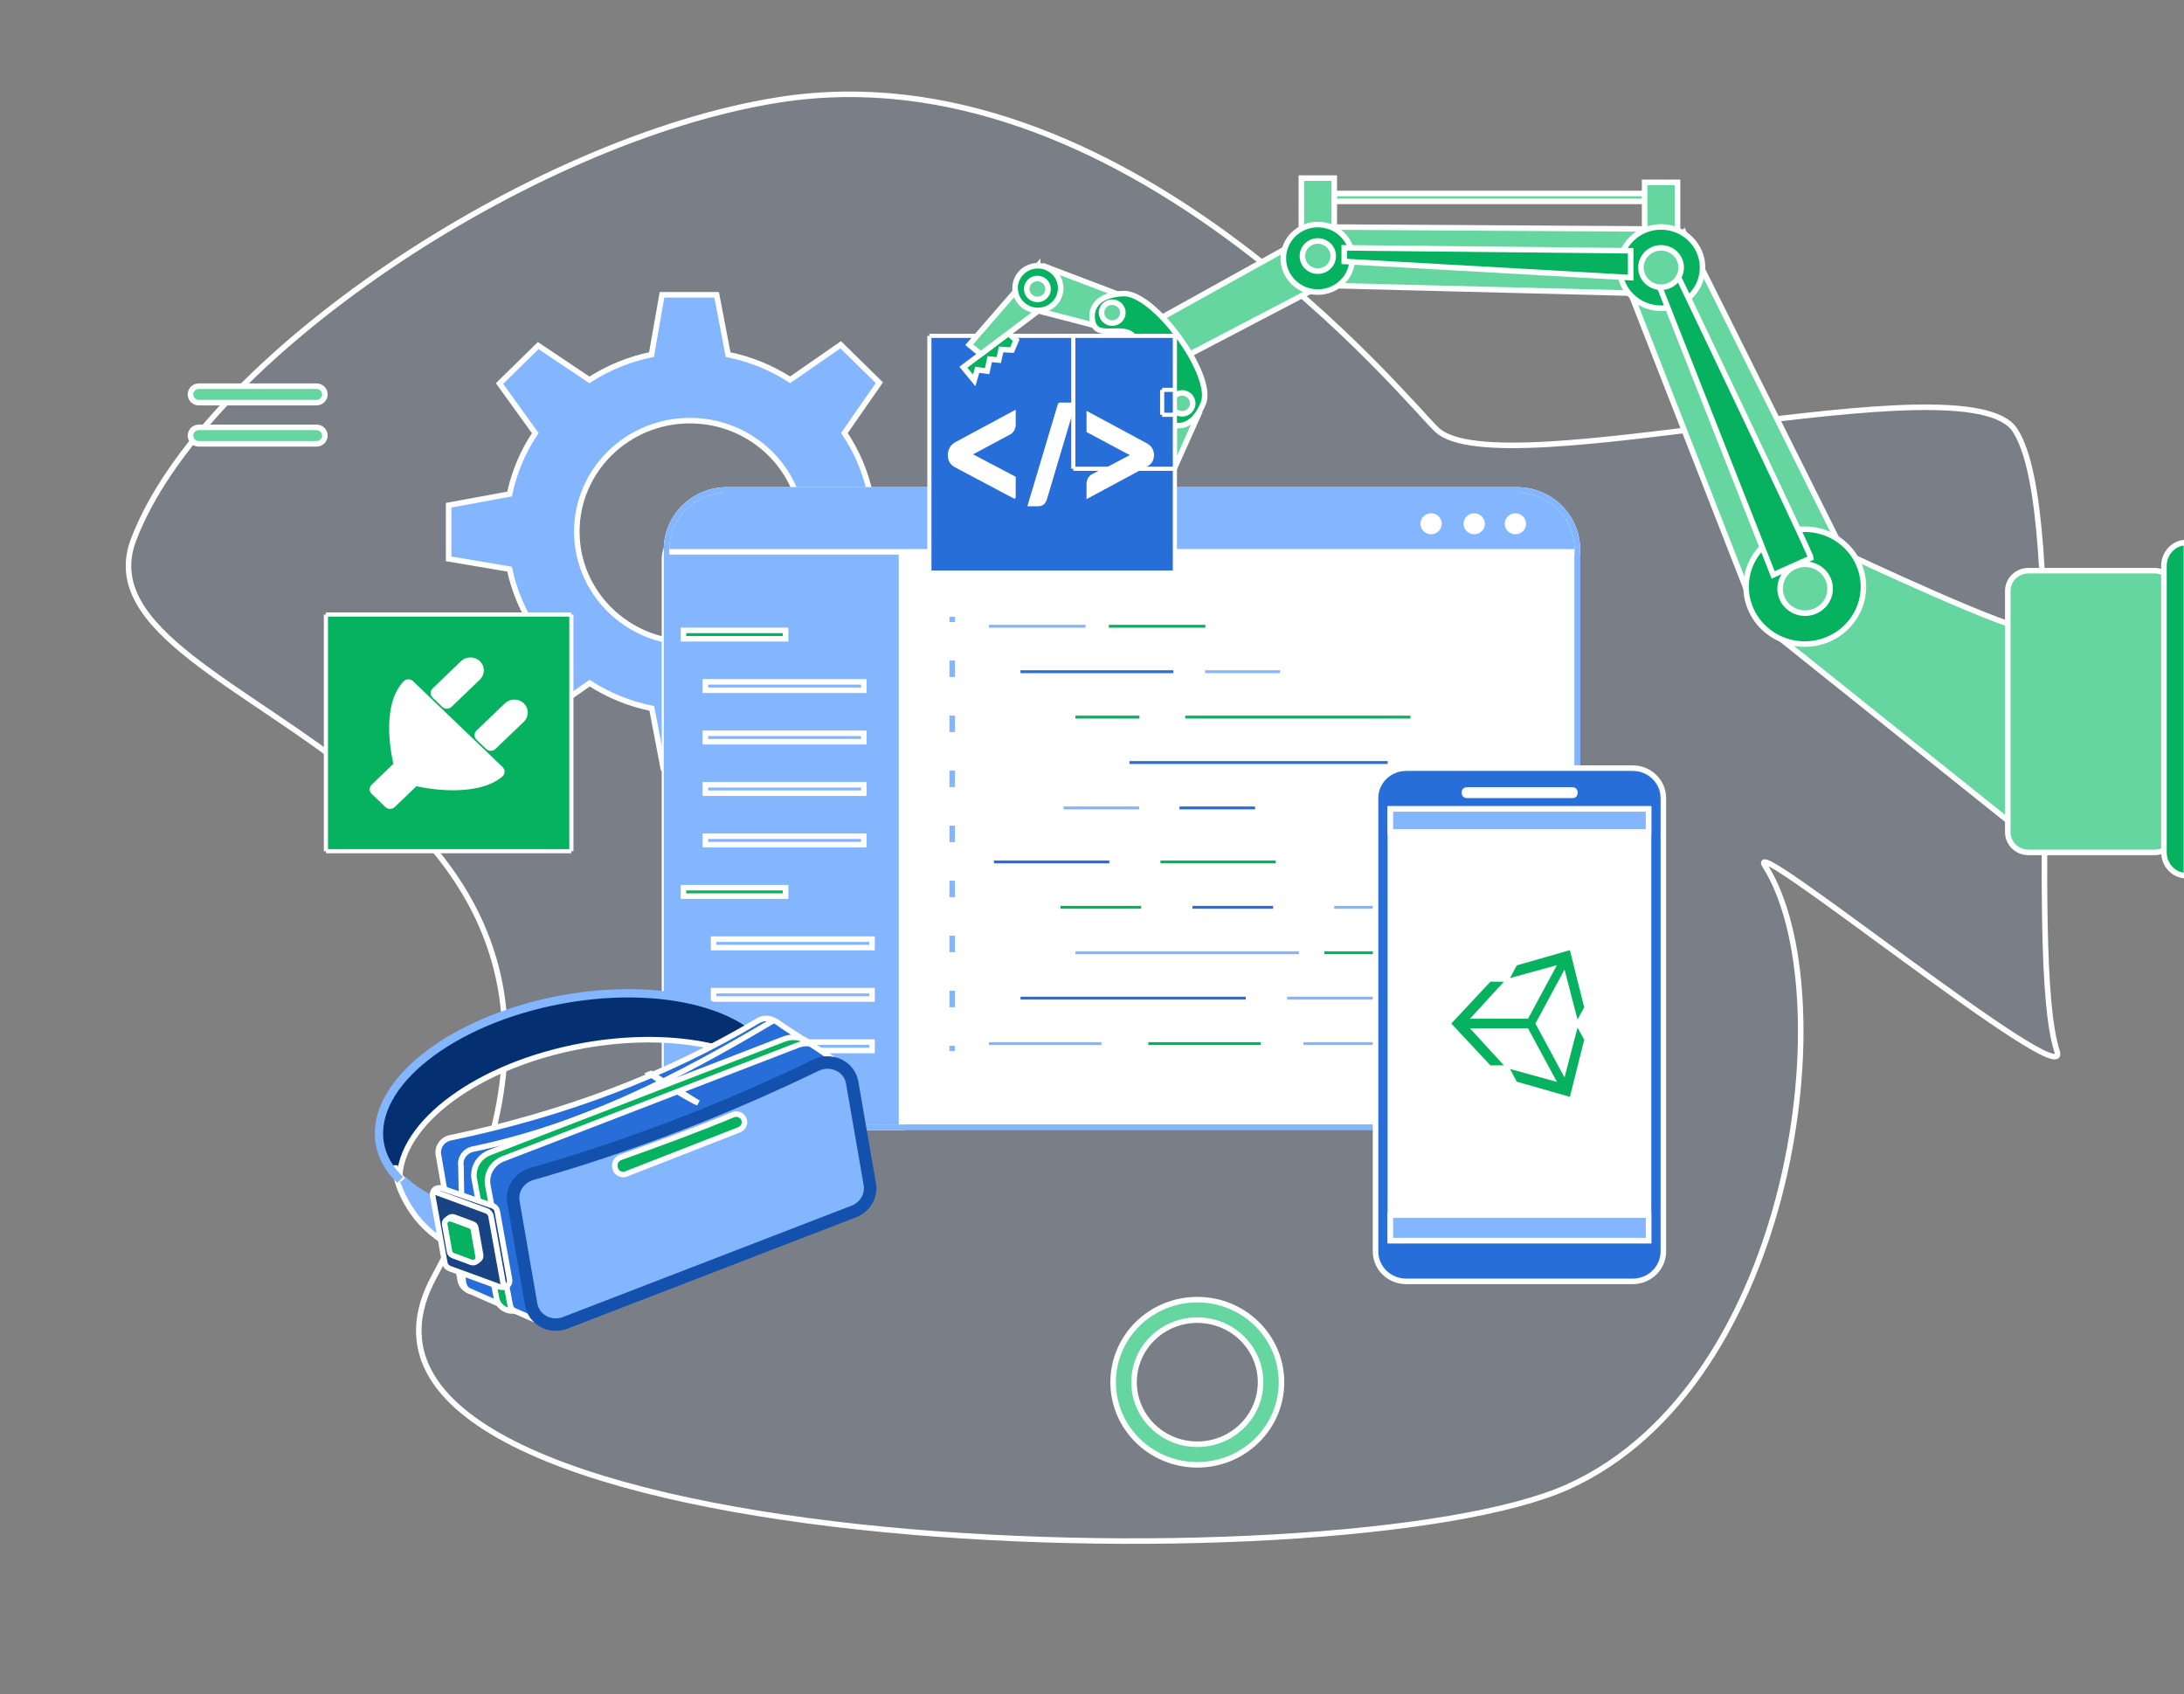<svg width="526" height="408" viewBox="0 0 526 408" fill="none" xmlns="http://www.w3.org/2000/svg">
<rect x="0" y="0" width="526" height="408" fill="#808080" stroke="none"/>
<g id="stanassets 1" clip-path="url(#clip0_1_2)">
<g id="Group">
<g id="Clip path group">
<mask id="mask0_1_2" style="mask-type:luminance" maskUnits="userSpaceOnUse" x="0" y="-1" width="528" height="409">
<g id="1">
<path id="Vector" fill-rule="evenodd" clip-rule="evenodd" d="M0 407.99V-1H527.006V407.99H0Z" fill="white"/>
</g>
</mask>
<g mask="url(#mask0_1_2)">
<g id="Group_2">
<path id="Vector_2" d="M104.522 307.534C67.461 375.874 322.885 382.807 377.709 358.033C432.532 333.259 444.286 238.872 425.109 208.537C419.128 199.132 498.969 264.048 495.444 253.26C487.767 229.654 498.735 123.801 485.25 103.539C473.593 86.001 361.351 117.6 346.109 103.539C339.433 97.456 270.167 11.042 187.599 24.042C127.279 33.538 48.46 86.848 32.147 130.039C15.834 173.23 172.308 182.537 104.522 307.534Z" fill="#276ED8" fill-opacity="0.08" stroke="white" stroke-width="1.333"/>
<path id="gear1" class="gear1" d="M166.155 154.736C151.111 154.736 138.921 142.754 138.921 128.02C138.921 113.284 151.111 101.302 166.155 101.302C181.198 101.302 193.389 113.262 193.389 128.02C193.389 142.776 181.198 154.736 166.155 154.736ZM209.582 137.046L224.258 134.338V121.43L209.582 118.948C208.456 113.645 206.316 108.681 203.372 104.281L211.791 92.164L202.475 83.025L190.307 91.464C185.821 88.576 180.785 86.5 175.355 85.395L172.595 70.998H159.438L156.908 85.395C151.503 86.5 146.443 88.599 141.956 91.487L129.627 83.228L120.311 92.367L128.915 104.303C125.97 108.704 123.854 113.668 122.727 118.971L108.052 121.679V134.586L122.727 137.068C123.854 142.393 125.993 147.334 128.937 151.735L120.518 163.83L129.834 172.969L142.026 164.529C146.511 167.418 151.572 169.516 156.977 170.599L159.737 184.995H172.895L175.425 170.599C180.853 169.494 185.89 167.395 190.376 164.507L202.705 172.766L212.021 163.627L203.418 151.69C206.34 147.312 208.456 142.37 209.582 137.046Z" fill="#84B5FF" stroke="white" stroke-width="1.333"/>
<path id="Vector_3" d="M379.883 132.297V265.283C379.883 268.703 377.059 271.473 373.573 271.473H166.848C163.362 271.473 160.538 268.703 160.538 265.283V132.297C160.538 124.407 167.062 117.997 175.115 117.997H365.306C373.359 117.997 379.883 124.407 379.883 132.297Z" fill="white" stroke="#84B5FF" stroke-width="1.333"/>
<path id="Vector_4" d="M262.118 149.808H237.514V151.836H262.118V149.808Z" fill="#84B5FF" stroke="white" stroke-width="1.333"/>
<path id="Vector_5" d="M290.976 149.808H266.372V151.836H290.976V149.808Z" fill="#06B25F" stroke="white" stroke-width="1.333"/>
<path id="Vector_6" d="M283.266 160.754H245.115V162.782H283.266V160.754Z" fill="#276ED8" stroke="white" stroke-width="1.333"/>
<path id="Vector_7" d="M308.958 160.754H289.57V162.782H308.958V160.754Z" fill="#84B5FF" stroke="white" stroke-width="1.333"/>
<path id="Vector_8" d="M275.095 171.686H258.343V173.714H275.095V171.686Z" fill="#06B25F" stroke="white" stroke-width="1.333"/>
<path id="Vector_9" d="M340.361 171.686H284.78V173.714H340.361V171.686Z" fill="#06B25F" stroke="white" stroke-width="1.333"/>
<path id="Vector_10" d="M334.878 182.626H271.357V184.654H334.878V182.626Z" fill="#276ED8" stroke="white" stroke-width="1.333"/>
<path id="Vector_11" d="M275.024 193.558H255.476V195.587H275.024V193.558Z" fill="#84B5FF" stroke="white" stroke-width="1.333"/>
<path id="Vector_12" d="M302.938 193.558H283.391V195.587H302.938V193.558Z" fill="#276ED8" stroke="white" stroke-width="1.333"/>
<path id="Vector_13" d="M265.945 250.317H237.514V252.345H265.945V250.317Z" fill="#84B5FF" stroke="white" stroke-width="1.333"/>
<path id="Vector_14" d="M304.328 250.317H275.896V252.345H304.328V250.317Z" fill="#06B25F" stroke="white" stroke-width="1.333"/>
<path id="Vector_15" d="M341.696 250.317H313.264V252.345H341.696V250.317Z" fill="#84B5FF" stroke="white" stroke-width="1.333"/>
<path id="Vector_16" d="M300.698 239.367H245.117V241.395H300.698V239.367Z" fill="#276ED8" stroke="white" stroke-width="1.333"/>
<path id="Vector_17" d="M364.929 239.367H309.349V241.395H364.929V239.367Z" fill="#84B5FF" stroke="white" stroke-width="1.333"/>
<path id="Vector_18" d="M313.496 228.437H258.343V230.466H313.496V228.437Z" fill="#84B5FF" stroke="white" stroke-width="1.333"/>
<path id="Vector_19" d="M333.65 228.437H318.304V230.466H333.65V228.437Z" fill="#06B25F" stroke="white" stroke-width="1.333"/>
<path id="Vector_20" d="M275.505 217.494H254.747V219.522H275.505V217.494Z" fill="#06B25F" stroke="white" stroke-width="1.333"/>
<path id="Vector_21" d="M307.282 217.494H286.524V219.522H307.282V217.494Z" fill="#276ED8" stroke="white" stroke-width="1.333"/>
<path id="Vector_22" d="M341.413 217.494H320.654V219.522H341.413V217.494Z" fill="#84B5FF" stroke="white" stroke-width="1.333"/>
<path id="Vector_23" d="M307.926 206.566H278.817V208.595H307.926V206.566Z" fill="#06B25F" stroke="white" stroke-width="1.333"/>
<path id="Vector_24" d="M267.832 206.566H238.724V208.595H267.832V206.566Z" fill="#276ED8" stroke="white" stroke-width="1.333"/>
<path id="Vector_25" d="M230.657 147.868H228.005V150.473H230.657V147.868Z" fill="#84B5FF" stroke="white" stroke-width="1.333"/>
<path id="Vector_26" d="M230.657 163.71H228.005V158.412H230.657V163.71ZM230.657 176.965H228.005V171.666H230.657V176.965ZM230.657 190.218H228.005V184.92H230.657V190.218ZM230.657 203.472H228.005V198.174H230.657V203.472ZM230.657 216.726H228.005V211.428H230.657V216.726ZM230.657 229.98H228.005V224.681H230.657V229.98ZM230.657 243.234H228.005V237.936H230.657V243.234Z" fill="#84B5FF" stroke="white" stroke-width="1.333"/>
<path id="Vector_27" d="M230.657 251.188H228.005V253.794H230.657V251.188Z" fill="#84B5FF" stroke="white" stroke-width="1.333"/>
<path id="Vector_28" d="M160.039 134.487C160.039 131.174 162.777 128.487 166.155 128.487H217.122V271.483H166.155C162.777 271.483 160.039 268.797 160.039 265.483V134.487Z" fill="#84B5FF" stroke="white" stroke-width="1.333"/>
<path id="Vector_29" d="M189.207 151.809H164.604V153.838H189.207V151.809Z" fill="#06B25F" stroke="white" stroke-width="1.333"/>
<path id="Vector_30" d="M208.04 164.204H169.888V166.232H208.04V164.204Z" fill="#84B5FF" stroke="white" stroke-width="1.333"/>
<path id="Vector_31" d="M208.04 176.6H169.888V178.628H208.04V176.6Z" fill="#84B5FF" stroke="white" stroke-width="1.333"/>
<path id="Vector_32" d="M208.04 188.995H169.888V191.023H208.04V188.995Z" fill="#84B5FF" stroke="white" stroke-width="1.333"/>
<path id="Vector_33" d="M208.04 201.388H169.888V203.416H208.04V201.388Z" fill="#84B5FF" stroke="white" stroke-width="1.333"/>
<path id="Vector_34" d="M210.021 226.176H171.868V228.204H210.021V226.176Z" fill="#84B5FF" stroke="white" stroke-width="1.333"/>
<path id="Vector_35" d="M210.021 238.573H171.868V240.601H210.021V238.573Z" fill="#84B5FF" stroke="white" stroke-width="1.333"/>
<path id="Vector_36" d="M210.021 250.965H171.868V252.993H210.021V250.965Z" fill="#84B5FF" stroke="white" stroke-width="1.333"/>
<path id="Vector_37" d="M189.207 213.782H164.604V215.81H189.207V213.782Z" fill="#06B25F" stroke="white" stroke-width="1.333"/>
<path id="Vector_38" d="M379.883 132.297V132.897H160.538V132.297C160.538 124.407 167.062 117.997 175.115 117.997H365.306C373.359 117.997 379.883 124.407 379.883 132.297Z" fill="#84B5FF" stroke="white" stroke-width="1.333"/>
<path id="Vector_39" d="M346.57 126.137C346.57 127.167 345.724 127.997 344.674 127.997C343.624 127.997 342.778 127.167 342.778 126.137C342.778 125.107 343.624 124.277 344.674 124.277C345.714 124.277 346.57 125.107 346.57 126.137Z" fill="white" stroke="white" stroke-width="1.333"/>
<path id="Vector_40" d="M356.946 126.137C356.946 127.167 356.1 127.997 355.05 127.997C354 127.997 353.154 127.167 353.154 126.137C353.154 125.107 354 124.277 355.05 124.277C356.09 124.277 356.946 125.107 356.946 126.137Z" fill="white" stroke="white" stroke-width="1.333"/>
<path id="Vector_41" d="M366.866 126.137C366.866 127.167 366.02 127.997 364.97 127.997C363.92 127.997 363.074 127.167 363.074 126.137C363.074 125.107 363.92 124.277 364.97 124.277C366.02 124.277 366.866 125.107 366.866 126.137Z" fill="white" stroke="white" stroke-width="1.333"/>
<path id="Vector_42" d="M379.883 132.297V265.283C379.883 268.703 377.059 271.473 373.573 271.473H166.848C163.362 271.473 160.538 268.703 160.538 265.283V132.297C160.538 124.407 167.062 117.997 175.115 117.997H365.306C373.359 117.997 379.883 124.407 379.883 132.297Z" stroke="#84B5FF" stroke-width="1.333"/>
<path id="circle" class="circle" d="M288.365 347.814C279.948 347.814 273.132 341.127 273.132 332.872C273.132 324.616 279.948 317.929 288.365 317.929C296.781 317.929 303.597 324.616 303.597 332.872C303.597 341.127 296.781 347.814 288.365 347.814ZM288.365 312.992C277.166 312.992 268.09 321.895 268.09 332.882C268.09 343.867 277.166 352.77 288.365 352.77C299.564 352.77 308.639 343.867 308.639 332.882C308.639 321.895 299.564 312.992 288.365 312.992Z" fill="#66D6A0" stroke="white" stroke-width="1.333"/>
<path id="Vector_43" d="M76.22 96.974H47.897C46.782 96.974 45.871 96.089 45.871 94.986C45.871 93.892 46.773 92.998 47.897 92.998H76.22C77.335 92.998 78.246 93.882 78.246 94.986C78.246 96.079 77.335 96.974 76.22 96.974Z" fill="#66D6A0" stroke="white" stroke-width="1.333"/>
<path id="Vector_44" d="M76.22 106.894H47.897C46.782 106.894 45.871 106.009 45.871 104.906C45.871 103.812 46.773 102.918 47.897 102.918H76.22C77.335 102.918 78.246 103.803 78.246 104.906C78.246 106 77.335 106.894 76.22 106.894Z" fill="#66D6A0" stroke="white" stroke-width="1.333"/>
<path id="Vector_45" d="M278.87 164.623C278.87 165.461 278.182 166.137 277.327 166.137C276.472 166.137 275.783 165.461 275.783 164.623C275.783 163.784 276.472 163.108 277.327 163.108C278.174 163.108 278.87 163.784 278.87 164.623Z" fill="white" stroke="white" stroke-width="1.333"/>
<path id="Vector_46" d="M287.317 164.623C287.317 165.461 286.629 166.137 285.774 166.137C284.92 166.137 284.231 165.461 284.231 164.623C284.231 163.784 284.92 163.108 285.774 163.108C286.621 163.108 287.317 163.784 287.317 164.623Z" fill="white" stroke="white" stroke-width="1.333"/>
<path id="Vector_47" d="M295.393 164.623C295.393 165.461 294.705 166.137 293.849 166.137C292.995 166.137 292.306 165.461 292.306 164.623C292.306 163.784 292.995 163.108 293.849 163.108C294.705 163.108 295.393 163.784 295.393 164.623Z" fill="white" stroke="white" stroke-width="1.333"/>
<path id="Vector_48" d="M270.638 71.385C270.625 71.706 267.97 79.599 267.777 79.492C267.583 79.388 249.07 74.593 249.07 74.593L251.777 64.224L270.638 71.385Z" fill="#66D6A0" stroke="white" stroke-width="1.333"/>
<path id="Vector_49" d="M248.74 110.121L251.111 111.414L252.558 109.545L255.085 111.134L256.474 109.481L258.729 110.88L260.48 108.966L262.903 109.932L262.758 112.426L249.193 114.164L248.74 110.121Z" fill="#06B25F" stroke="white" stroke-width="1.333"/>
<path id="Vector_50" d="M279.562 118.986L254.126 117.017L254.418 113.493L271.946 111.219L279.562 118.986Z" fill="#66D6A0" stroke="white" stroke-width="1.333"/>
<path id="Vector_51" d="M318.302 55.097L316.705 69.542L285.905 85.649L278.526 77.173L318.302 55.097Z" fill="#66D6A0" stroke="white" stroke-width="1.333"/>
<path id="Vector_52" d="M288.828 99.436C288.584 99.219 280.995 95.493 280.934 95.702C280.873 95.911 271.272 112.119 271.272 112.119L280.695 117.556L288.828 99.436Z" fill="#66D6A0" stroke="white" stroke-width="1.333"/>
<g id="Vector_53">
<path d="M223.836 80.89C223.836 80.89 225.205 80.89 226.894 80.89H279.9C281.589 80.89 282.959 80.89 282.959 80.89H279.9C281.589 80.89 282.959 80.89 282.959 80.89V137.889C282.959 137.889 281.589 137.889 279.9 137.889H282.959C282.959 137.889 281.589 137.889 279.9 137.889H226.894C225.205 137.889 223.836 137.889 223.836 137.889H226.894C225.205 137.889 223.836 137.889 223.836 137.889V80.89C223.836 80.89 225.205 80.89 226.894 80.89H223.836Z" fill="#276ED8"/>
<path d="M223.836 80.89C223.836 80.89 225.205 80.89 226.894 80.89M223.836 80.89V137.889M223.836 80.89H226.894M226.894 80.89H279.9M279.9 80.89C281.589 80.89 282.959 80.89 282.959 80.89M279.9 80.89H282.959M282.959 80.89V137.889M282.959 137.889C282.959 137.889 281.589 137.889 279.9 137.889M282.959 137.889H279.9M279.9 137.889H226.894M226.894 137.889C225.205 137.889 223.836 137.889 223.836 137.889M226.894 137.889H223.836" stroke="white" stroke-width="1"/>
</g>
<path id="Vector_54" d="M243.961 118.815L230.428 111.635C229.554 111.138 229.116 110.37 229.116 109.332C229.116 108.248 229.576 107.48 230.496 107.028L243.961 99.781V102.422C243.961 102.603 243.893 102.851 243.754 103.167C243.617 103.438 243.41 103.641 243.133 103.777L233.535 108.925C233.167 109.196 233.167 109.467 233.535 109.738L243.961 115.225V118.815Z" fill="white" stroke="white" stroke-width="1.333"/>
<path id="Vector_55" d="M255.489 97.613H258.182L251.485 120.102C251.3 120.689 250.886 120.983 250.241 120.983H248.516L255.489 97.613Z" fill="white" stroke="white" stroke-width="1.333"/>
<path id="Vector_56" d="M262.529 99.781L275.993 107.028C276.961 107.525 277.444 108.293 277.444 109.332C277.444 110.37 276.961 111.115 275.993 111.567L262.529 118.815V116.173C262.529 116.038 262.574 115.812 262.667 115.496C262.805 115.18 263.012 114.954 263.288 114.818L272.956 109.738C273.324 109.467 273.324 109.196 272.956 108.925L262.529 103.371V99.781Z" fill="white" stroke="white" stroke-width="1.333"/>
<path id="Vector_57" d="M270.472 70.697C278.074 70.341 292.453 90.407 289.836 97.043C287.449 103.092 283.516 103.203 280.968 101.705C276.908 99.314 282.9 94.683 280.558 91.337C278.215 87.99 275.329 84.018 273.082 81.119C270.577 77.889 264.2 81.993 263.159 77.469C262.507 74.629 263.855 71.007 270.472 70.697Z" fill="#06B25F" stroke="white" stroke-width="1.333"/>
<g id="Vector_58">
<path d="M258.496 80.89C258.496 80.89 259.865 80.89 261.554 80.89H279.902C281.591 80.89 282.961 80.89 282.961 80.89H279.902C281.591 80.89 282.961 80.89 282.961 80.89V112.889C282.961 112.889 281.591 112.889 279.902 112.889H282.961C282.961 112.889 281.591 112.889 279.902 112.889H261.554C259.865 112.889 258.496 112.889 258.496 112.889H261.554C259.865 112.889 258.496 112.889 258.496 112.889V80.89C258.496 80.89 259.865 80.89 261.554 80.89H258.496Z" fill="#276ED8"/>
<path d="M258.496 80.89C258.496 80.89 259.865 80.89 261.554 80.89M258.496 80.89V112.889M258.496 80.89H261.554M261.554 80.89H279.902M279.902 80.89C281.591 80.89 282.961 80.89 282.961 80.89M279.902 80.89H282.961M282.961 80.89V112.889M282.961 112.889C282.961 112.889 281.591 112.889 279.902 112.889M282.961 112.889H279.902M279.902 112.889H261.554M261.554 112.889C259.865 112.889 258.496 112.889 258.496 112.889M261.554 112.889H258.496" stroke="white" stroke-width="1"/>
</g>
<path id="Vector_59" d="M243.781 119.091L230.247 111.911C229.372 111.414 228.935 110.646 228.935 109.607C228.935 108.524 229.395 107.756 230.316 107.304L243.781 100.057V102.698C243.781 102.879 243.711 103.127 243.573 103.443C243.435 103.714 243.228 103.917 242.952 104.053L233.354 109.201C232.986 109.472 232.986 109.743 233.354 110.014L243.781 115.501V119.091Z" fill="white" stroke="white" stroke-width="1.333"/>
<path id="Vector_60" d="M255.309 97.889H258.001L251.303 120.378C251.119 120.965 250.705 121.258 250.061 121.258H248.334L255.309 97.889Z" fill="white" stroke="white" stroke-width="1.333"/>
<path id="Vector_61" d="M262.348 100.057L275.813 107.304C276.779 107.801 277.262 108.569 277.262 109.607C277.262 110.646 276.779 111.391 275.813 111.843L262.348 119.091V116.449C262.348 116.314 262.394 116.088 262.486 115.772C262.624 115.455 262.831 115.23 263.108 115.094L272.774 110.014C273.142 109.743 273.142 109.472 272.774 109.201L262.348 103.646V100.057Z" fill="white" stroke="white" stroke-width="1.333"/>
<path id="Vector_62" d="M265.475 74.349C264.948 75.639 265.588 77.109 266.906 77.627C268.224 78.145 269.723 77.521 270.25 76.231C270.779 74.938 270.138 73.472 268.82 72.953C267.503 72.432 266.007 73.058 265.475 74.349Z" fill="#66D6A0" stroke="white" stroke-width="1.333"/>
<path id="Vector_63" d="M282.304 96.197C281.777 97.487 282.416 98.957 283.735 99.475C285.053 99.993 286.553 99.368 287.08 98.079C287.607 96.789 286.968 95.319 285.649 94.801C284.332 94.28 282.832 94.904 282.304 96.197Z" fill="#66D6A0" stroke="white" stroke-width="1.333"/>
<path id="Vector_64" d="M234.628 91.612L235.364 89.058L237.739 89.374L238.37 86.499L240.548 86.707L241.122 84.155L243.742 84.294L244.75 81.933L242.844 80.272L232.019 88.443L234.628 91.612Z" fill="#06B25F" stroke="white" stroke-width="1.333"/>
<path id="Vector_65" d="M249.945 64L233.431 83.01L236.193 85.301L250.2 74.758L249.945 64Z" fill="#66D6A0" stroke="white" stroke-width="1.333"/>
<path id="Vector_66" d="M247.326 74.095C244.668 72.659 243.694 69.386 245.154 66.784C246.612 64.181 249.95 63.234 252.608 64.67C255.267 66.106 256.24 69.378 254.782 71.981C253.326 74.582 249.99 75.529 247.326 74.095Z" fill="#06B25F" stroke="white" stroke-width="1.333"/>
<path id="Vector_67" d="M248.61 71.801C247.365 71.126 246.908 69.595 247.594 68.376C248.275 67.157 249.841 66.712 251.086 67.386C252.333 68.061 252.789 69.592 252.103 70.812C251.42 72.029 249.858 72.473 248.61 71.801Z" fill="#66D6A0" stroke="white" stroke-width="1.333"/>
<g id="Vector_68">
<path d="M279.902 93.889C279.902 93.889 280.245 93.889 280.667 93.889H282.196C282.618 93.889 282.961 93.889 282.961 93.889H282.196C282.618 93.889 282.961 93.889 282.961 93.889V99.889C282.961 99.889 282.618 99.889 282.196 99.889H282.961C282.961 99.889 282.618 99.889 282.196 99.889H280.667C280.245 99.889 279.902 99.889 279.902 99.889H280.667C280.245 99.889 279.902 99.889 279.902 99.889V93.889C279.902 93.889 280.245 93.889 280.667 93.889H279.902Z" fill="#276ED8"/>
<path d="M279.902 93.889C279.902 93.889 280.245 93.889 280.667 93.889M279.902 93.889V99.889M279.902 93.889H280.667M280.667 93.889H282.196M282.196 93.889C282.618 93.889 282.961 93.889 282.961 93.889M282.196 93.889H282.961M282.961 93.889V99.889M282.961 99.889C282.961 99.889 282.618 99.889 282.196 99.889M282.961 99.889H282.196M282.196 99.889H280.667M280.667 99.889C280.245 99.889 279.902 99.889 279.902 99.889M280.667 99.889H279.902" stroke="white" stroke-width="1"/>
</g>
<path id="Vector_69" d="M319.048 46.589H400.463V48.498H319.048V46.589Z" fill="#66D6A0" stroke="white" stroke-width="1.333"/>
<path id="Vector_70" d="M396.093 43.919H404.023V59.061H396.093V43.919Z" fill="#66D6A0" stroke="white" stroke-width="1.333"/>
<path id="Vector_71" d="M313.419 42.891H321.349V58.032H313.419V42.891Z" fill="#66D6A0" stroke="white" stroke-width="1.333"/>
<path id="Vector_72" d="M401.948 55.172L392.733 70.596L319.05 68.737L315.425 54.65L401.948 55.172Z" fill="#66D6A0" stroke="white" stroke-width="1.333"/>
<path id="Vector_73" d="M489.107 151.347C487.086 153.383 444.04 133.075 444.04 133.075L423.632 149.648L488.067 201.22L489.107 151.347Z" fill="#66D6A0" stroke="white" stroke-width="1.333"/>
<path id="Vector_74" d="M444.038 133.075L405.559 56.006L392.733 70.596L423.63 149.649L444.038 133.075Z" fill="#66D6A0" stroke="white" stroke-width="1.333"/>
<path id="Vector_75" d="M483.56 142.308V200.419C483.56 203.109 485.789 205.29 488.537 205.29H518.901C521.651 205.29 523.879 203.109 523.879 200.419V142.308C523.879 139.618 521.651 137.437 518.901 137.437H488.537C485.789 137.437 483.56 139.618 483.56 142.308Z" fill="#66D6A0" stroke="white" stroke-width="1.333"/>
<path id="Vector_76" d="M434.662 155.111C426.859 155.111 420.534 148.92 420.534 141.283C420.534 133.647 426.859 127.455 434.662 127.455C442.465 127.455 448.791 133.647 448.791 141.283C448.791 148.92 442.465 155.111 434.662 155.111Z" fill="#06B25F" stroke="white" stroke-width="1.333"/>
<path id="Vector_77" d="M390.046 64.438C390.046 69.844 394.523 74.225 400.047 74.225C405.571 74.225 410.048 69.844 410.048 64.438C410.048 59.031 405.571 54.65 400.047 54.65C394.523 54.65 390.046 59.031 390.046 64.438Z" fill="#06B25F" stroke="white" stroke-width="1.333"/>
<path id="Vector_78" d="M521.166 136.301V205.237C521.166 208.358 523.592 210.887 526.586 210.887V130.651C523.592 130.651 521.166 133.18 521.166 136.301Z" fill="#06B25F" stroke="white" stroke-width="1.333"/>
<path id="Vector_79" d="M436.152 134.383C436.152 133.364 403.133 64.437 403.133 64.437L398.451 65.928L427.051 138.452L436.152 134.383Z" fill="#06B25F" stroke="white" stroke-width="1.333"/>
<path id="Vector_80" d="M395.211 64.431C395.211 67.052 397.382 69.174 400.057 69.174C402.732 69.174 404.903 67.049 404.903 64.431C404.903 61.81 402.732 59.688 400.057 59.688C397.382 59.688 395.211 61.81 395.211 64.431Z" fill="#66D6A0" stroke="white" stroke-width="1.333"/>
<path id="Vector_81" d="M309.077 62.21C309.077 66.7 312.795 70.343 317.386 70.343C321.974 70.343 325.696 66.704 325.696 62.21C325.696 57.72 321.977 54.078 317.386 54.078C312.799 54.078 309.077 57.717 309.077 62.21Z" fill="#06B25F" stroke="white" stroke-width="1.333"/>
<path id="Vector_82" d="M392.734 60.394L323.749 59.684V62.962L392.734 66.861V60.394Z" fill="#06B25F" stroke="white" stroke-width="1.333"/>
<path id="Vector_83" d="M313.672 61.666C313.672 63.672 315.332 65.298 317.383 65.298C319.433 65.298 321.095 63.672 321.095 61.666C321.095 59.659 319.433 58.033 317.383 58.033C315.336 58.033 313.672 59.659 313.672 61.666Z" fill="#66D6A0" stroke="white" stroke-width="1.333"/>
<path id="Vector_84" d="M428.728 141.78C428.728 145.035 431.423 147.673 434.748 147.673C438.075 147.673 440.769 145.035 440.769 141.78C440.769 138.526 438.075 135.889 434.748 135.889C431.423 135.889 428.728 138.526 428.728 141.78Z" fill="#66D6A0" stroke="white" stroke-width="1.333"/>
<g id="outlet"  class="outlet">
<g id="Vector_85">
<path d="M78.49 147.996C78.49 147.996 79.859 147.996 81.548 147.996H134.555C136.244 147.996 137.613 147.996 137.613 147.996H134.555C136.244 147.996 137.613 147.996 137.613 147.996V204.995C137.613 204.995 136.244 204.995 134.555 204.995H137.613C137.613 204.995 136.244 204.995 134.555 204.995H81.548C79.859 204.995 78.49 204.995 78.49 204.995H81.548C79.859 204.995 78.49 204.995 78.49 204.995V147.996C78.49 147.996 79.859 147.996 81.548 147.996H78.49Z" fill="#06B25F"/>
<path d="M78.49 147.996C78.49 147.996 79.859 147.996 81.548 147.996M78.49 147.996V204.995M78.49 147.996H81.548M81.548 147.996H134.555M134.555 147.996C136.244 147.996 137.613 147.996 137.613 147.996M134.555 147.996H137.613M137.613 147.996V204.995M137.613 204.995C137.613 204.995 136.244 204.995 134.555 204.995M137.613 204.995H134.555M134.555 204.995H81.548M81.548 204.995C79.859 204.995 78.49 204.995 78.49 204.995M81.548 204.995H78.49" stroke="white" stroke-width="1"/>
</g>
<path id="Vector_86" d="M99.01 164.521C98.832 164.351 98.589 164.257 98.34 164.264C98.09 164.27 97.852 164.374 97.684 164.551C92.181 170.361 95.175 182.923 95.489 184.165L89.972 189.457C89.8 189.622 89.703 189.845 89.703 190.078C89.703 190.311 89.8 190.535 89.972 190.7L93.296 193.888C93.475 194.058 93.709 194.145 93.944 194.145C94.178 194.145 94.412 194.059 94.591 193.888L100.107 188.598C102.793 189.259 106.152 189.654 109.117 189.654C112.678 189.654 117.555 189.105 120.559 186.491C120.745 186.33 120.854 186.102 120.86 185.862C120.866 185.621 120.769 185.389 120.592 185.22L99.01 164.521Z" fill="white" stroke="white" stroke-width="1.333"/>
<path id="Vector_87" d="M106.979 169.752C107.158 169.923 107.392 170.009 107.626 170.009C107.861 170.009 108.095 169.923 108.275 169.751L115.113 163.193C115.597 162.729 115.864 162.111 115.864 161.454C115.864 160.798 115.597 160.18 115.113 159.716C114.628 159.251 113.985 158.996 113.3 158.996C112.615 158.996 111.971 159.252 111.487 159.716L104.649 166.274C104.291 166.617 104.291 167.174 104.649 167.517L106.979 169.752Z" fill="white" stroke="white" stroke-width="1.333"/>
<path id="Vector_88" d="M125.694 169.864C125.209 169.4 124.565 169.144 123.88 169.144C123.195 169.144 122.551 169.399 122.068 169.864L115.229 176.423C115.057 176.587 114.96 176.811 114.96 177.044C114.96 177.277 115.057 177.5 115.229 177.665L117.559 179.9C117.737 180.07 117.972 180.156 118.207 180.156C118.441 180.156 118.676 180.071 118.855 179.9L125.694 173.341C126.694 172.382 126.694 170.822 125.694 169.864Z" fill="white" stroke="white" stroke-width="1.333"/>
</g>
<g id="glasses" class="glasses">
<path id="Vector_89" d="M140.624 251.802C161.193 248.125 179.894 251.839 188.548 260.252C188.547 259.471 188.487 258.685 188.359 257.91C185.993 243.561 162.357 235.808 135.57 240.597C108.785 245.385 88.983 260.903 91.348 275.252C91.898 278.587 93.597 281.563 96.218 284.109C96.204 270.453 115.288 256.331 140.624 251.802Z" fill="#043072" stroke="white" stroke-width="1.333"/>
<path id="Vector_90" d="M189.353 260.127C189.355 273.787 170.278 287.911 144.945 292.441C135.116 294.199 124.862 294.494 115.138 292.483C111.164 291.661 107.256 290.436 103.661 288.607C102.076 287.799 100.54 286.863 99.103 285.83C97.766 284.87 95.166 282.485 95.146 280.633C95.188 284.664 97.166 288.7 99.401 291.937C109.576 306.667 133.934 306.52 149.997 303.647C176.786 298.858 196.58 283.338 194.216 268.987C193.667 265.652 191.968 262.675 189.353 260.127Z" fill="#84B5FF" stroke="white" stroke-width="1.333"/>
<path id="Vector_91" d="M188.322 257.736C185.887 243.455 162.229 235.818 135.486 240.681C108.744 245.544 89.033 261.067 91.468 275.348C92.033 278.667 93.746 281.625 96.377 284.151" stroke="#84B5FF" stroke-width="2"/>
<path id="Vector_92" d="M188.963 260.035C189.016 273.67 170.056 287.836 144.827 292.447C124.345 296.191 105.696 292.548 97.042 284.18" stroke="#84B5FF" stroke-width="2"/>
<path id="Vector_93" d="M191.949 281.843C171.512 297.076 145.424 306.283 114.954 311.099C112.987 311.409 111.147 310.159 110.82 308.271L105.593 278.095C105.269 276.224 106.541 274.408 108.475 274.009C135.137 268.478 159.958 259.303 182.599 245.81C184.806 244.495 187.648 245.699 188.072 248.143L193.331 278.438C193.552 279.714 193.028 281.035 191.949 281.843Z" fill="#276ED8" stroke="white" stroke-width="1.333"/>
<path id="Vector_94" d="M197.399 284.574C176.965 299.805 131.714 319.117 131.714 319.117L112.905 310.825C111.783 310.318 111.539 308.945 111.481 307.74L111.022 280.824C110.696 278.947 111.981 277.135 113.921 276.735C140.414 271.237 163.496 259.322 186.004 245.94C186.294 245.764 186.665 245.781 186.929 245.987C189.607 248.059 204.301 256.771 204.872 258.71L198.776 281.175C199.003 282.451 198.481 283.772 197.399 284.574Z" fill="#276ED8" stroke="white" stroke-width="1.333"/>
<path id="Vector_95" d="M163.336 263.004C164.603 263.773 165.957 264.504 167.333 265.254C167.607 265.385 167.887 265.504 168.167 265.628C164.405 263.241 160.586 260.936 156.814 258.568C156.733 258.605 156.651 258.643 156.569 258.674C158.802 260.164 161.056 261.612 163.336 263.004Z" fill="white" stroke="white" stroke-width="1.333"/>
<path id="Vector_96" d="M185.935 263.974C176.639 267.712 167.348 271.489 157.883 274.785C151.148 277.13 144.43 278.803 137.586 280.684C134.945 281.41 130.488 282.577 127.837 284.774C131.619 286.984 135.409 289.18 139.212 291.351C140.407 292.036 139.303 293.874 138.108 293.19C134.182 290.95 130.281 288.684 126.378 286.407C126.09 286.87 125.884 287.363 125.771 287.89C130.608 290.821 135.45 293.75 140.452 296.42C141.67 297.072 140.56 298.911 139.347 298.258C137.346 297.19 135.384 296.07 133.424 294.939C133.698 295.34 133.97 295.741 134.227 296.15C136.285 299.414 137.888 302.975 139.126 306.647C139.262 306.599 139.395 306.553 139.532 306.506C141.313 305.795 143.162 305.235 144.912 304.715C149.921 303.228 154.866 302.091 159.686 300.081C160.471 299.736 161.251 299.392 162.03 299.055C170.937 295.111 179.581 290.629 188.238 286.185C190.956 284.516 193.633 282.787 196.288 281.023C196.842 279.07 197.41 277.12 197.99 275.18C198.669 272.292 199.414 269.416 200.191 266.55C200.443 263.852 200.629 261.144 200.81 258.438C200.388 258.154 199.967 257.87 199.552 257.591C195.271 260.189 190.51 262.132 185.935 263.974Z" fill="white" stroke="white" stroke-width="1.333"/>
<path id="Vector_97" d="M122.832 314.089L117.496 285.486C116.991 282.787 118.555 280.086 121.215 279.061L192.15 251.708C193.13 251.329 194.134 251.227 195.088 251.342C193.506 249.899 191.124 249.361 188.884 250.22L117.948 277.573C115.289 278.598 113.725 281.299 114.23 283.999L119.566 312.601C119.926 314.539 121.687 315.803 123.599 315.746C123.222 315.285 122.948 314.726 122.832 314.089Z" fill="#06B25F" stroke="white" stroke-width="1.333"/>
<path id="Vector_98" d="M206.106 291.816L135.768 318.963C132.113 320.376 128.104 318.223 127.459 314.508L123.125 289.515C122.601 286.498 124.529 283.545 127.594 282.672C151.505 275.857 174.586 266.947 196.913 256.148C200.64 254.345 205.044 256.449 205.726 260.381L210.024 285.157C210.504 287.962 208.869 290.75 206.106 291.816Z" fill="#84B5FF" stroke="white" stroke-width="1.333"/>
<path id="Vector_99" d="M178.003 272.1L150.836 282.706C149.618 283.182 148.291 282.431 148.124 281.174L148.087 280.882C147.965 279.962 148.527 279.063 149.429 278.741C159.114 275.258 168.159 271.971 176.519 268.47C177.721 267.969 179.063 268.667 179.273 269.91C179.435 270.834 178.9 271.75 178.003 272.1Z" fill="#06B25F" stroke="white" stroke-width="1.333"/>
<path id="Vector_100" d="M205.624 291.762L136.144 318.574C132.533 319.968 128.574 317.84 127.938 314.174L123.657 289.486C123.14 286.508 125.045 283.593 128.07 282.727C151.687 275.998 174.482 267.19 196.535 256.525C200.22 254.747 204.566 256.822 205.24 260.705L209.483 285.175C209.967 287.958 208.348 290.709 205.624 291.762Z" stroke="#1351AC" stroke-width="3"/>
<path id="Vector_101" d="M122.112 309.709C121.66 310.063 121.031 310.127 120.522 309.867L108.812 303.939L104.277 287.854C104.098 287.216 104.421 286.541 105.043 286.247C105.469 286.044 105.963 286.02 106.404 286.168L118.649 290.394C119.225 290.592 119.642 291.065 119.746 291.643L122.721 308.152C122.831 308.734 122.601 309.331 122.112 309.709Z" fill="#194484" stroke="white" stroke-width="1.333"/>
<path id="Vector_102" d="M120.302 309.902L108.347 305.529C107.699 305.292 107.234 304.754 107.117 304.104L104.194 287.927C104.102 287.414 104.633 287.002 105.14 287.184L117.109 291.566C117.712 291.788 118.154 292.297 118.263 292.903L121.206 309.189C121.3 309.679 120.79 310.077 120.302 309.902Z" fill="#194484" stroke="white" stroke-width="1.333"/>
<path id="Vector_103" d="M114.07 303.557L109.654 301.926C109.235 301.772 108.927 301.414 108.853 300.994L107.69 294.429C107.53 293.523 108.476 292.789 109.38 293.126L113.827 294.768C114.229 294.92 114.519 295.253 114.591 295.657L115.76 302.254C115.92 303.16 114.973 303.888 114.07 303.557Z" fill="#276ED8" stroke="white" stroke-width="1.333"/>
<path id="Vector_104" d="M113.481 304.003L109.065 302.371C108.645 302.218 108.338 301.859 108.264 301.439L107.101 294.874C106.94 293.968 107.886 293.235 108.791 293.571L113.238 295.214C113.64 295.365 113.93 295.698 114.002 296.102L115.171 302.7C115.325 303.601 114.378 304.335 113.481 304.003Z" fill="#06B25F" stroke="white" stroke-width="1.333"/>
</g>
<path id="Vector_105" d="M393.245 184.995H338.652C334.587 184.995 331.29 188.22 331.29 192.2V281.104V301.386C331.29 305.397 334.621 308.591 338.652 308.591H393.245C397.309 308.591 400.606 305.367 400.606 301.386V212.483V192.2C400.606 188.184 397.271 184.995 393.245 184.995Z" fill="#276ED8" stroke="white" stroke-width="1.333"/>
<path id="Vector_106" d="M397.039 194.814H334.86V298.773H397.039V194.814Z" fill="white" stroke="white" stroke-width="1.333"/>
<path id="cub" class="cub" d="M376.586 257.674L370.551 246.496L376.586 235.314L379.501 246.496L376.586 257.674ZM363.135 256.602L355.543 248.312H367.612L373.645 259.492L363.135 256.602ZM363.135 236.388L373.645 233.499L367.612 244.679H355.543L363.135 236.388ZM378.577 227.994L364.837 231.932L362.804 235.771L358.677 235.738L348.619 246.496L358.677 257.253L362.801 257.22L364.839 261.055L378.577 264.993L382.258 250.302L380.166 246.496L382.258 242.691L378.577 227.994Z" fill="#06B25F" stroke="white" stroke-width="1.333"/>
<path id="Vector_107" d="M378.767 191.547H353.23C352.934 191.547 352.695 191.313 352.695 191.023V190.768C352.695 190.479 352.933 190.244 353.23 190.244H378.767C379.062 190.244 379.302 190.478 379.302 190.768V191.023C379.301 191.312 379.062 191.547 378.767 191.547Z" fill="white" stroke="white" stroke-width="1.333"/>
<path id="Vector_108" d="M397.039 292.624H334.86V298.774H397.039V292.624Z" fill="#84B5FF" stroke="white" stroke-width="1.333"/>
<path id="Vector_109" d="M397.039 194.814H334.86V200.331H397.039V194.814Z" fill="#84B5FF" stroke="white" stroke-width="1.333"/>
</g>
</g>
</g>
</g>
</g>
<defs>
<clipPath id="clip0_1_2">
<rect width="526" height="408" fill="white"/>
</clipPath>
</defs>
</svg>
